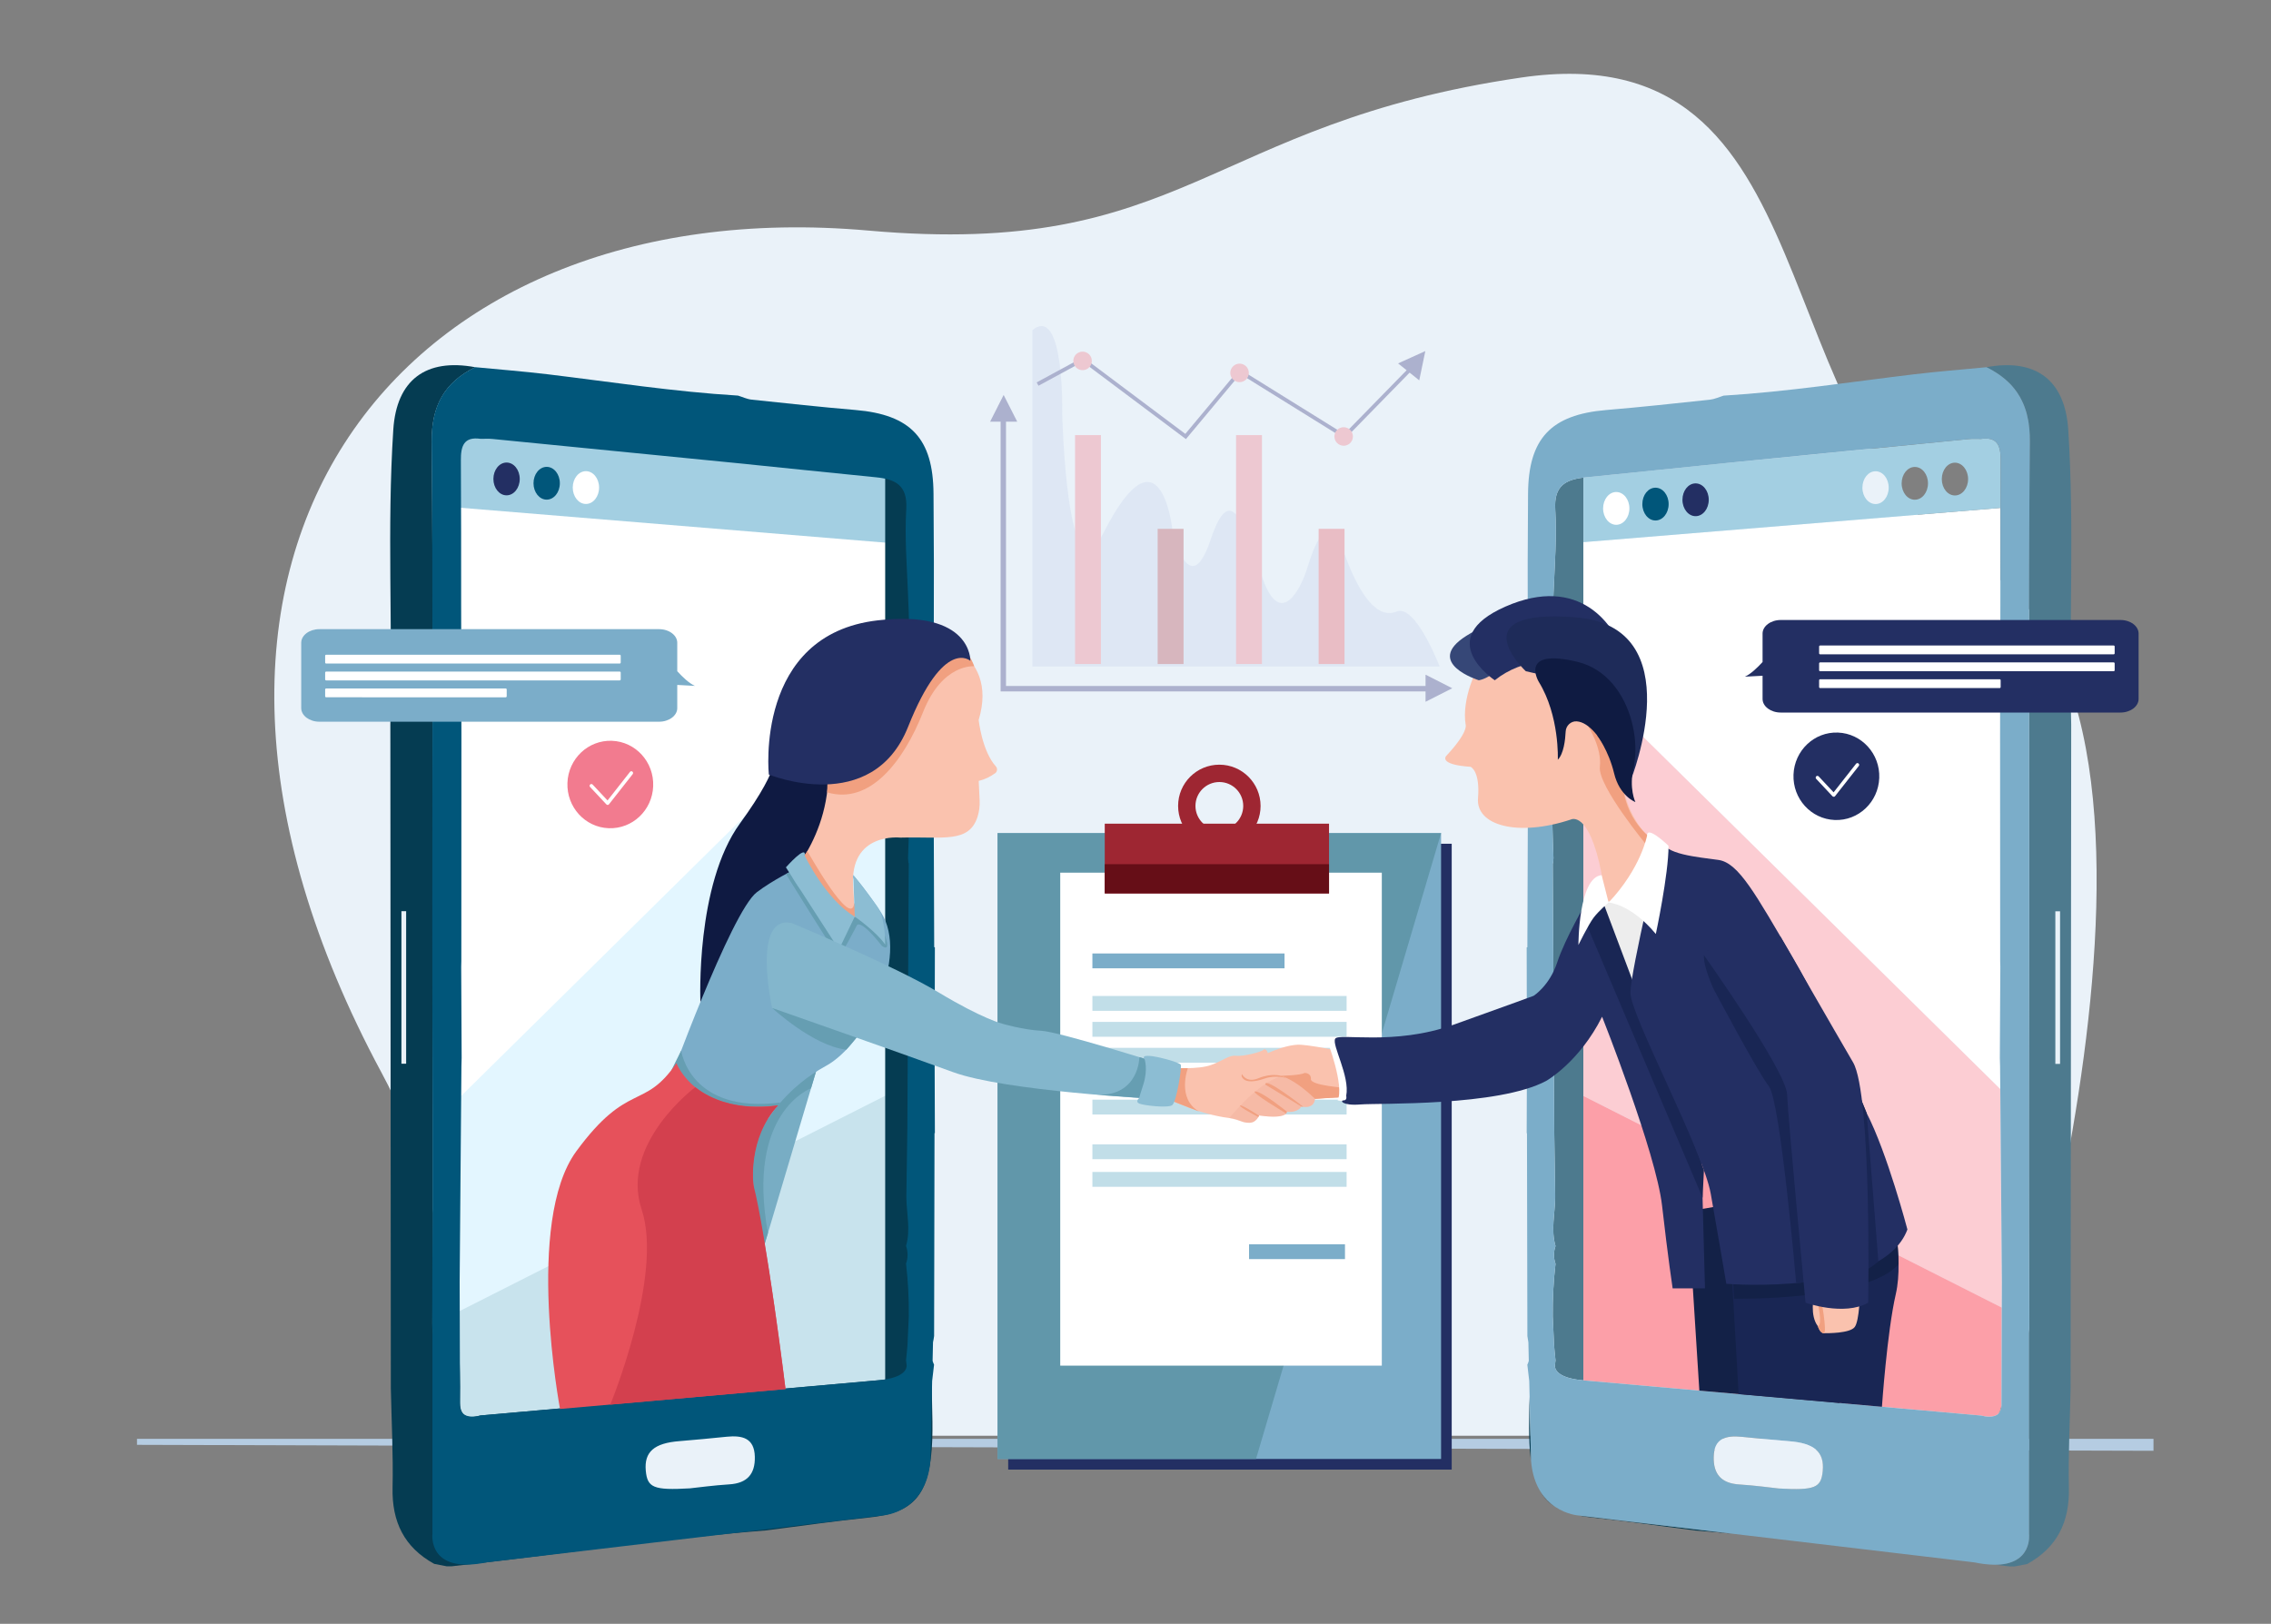 <?xml version="1.0" encoding="utf-8"?>
<!-- Generator: Adobe Illustrator 24.1.0, SVG Export Plug-In . SVG Version: 6.00 Build 0)  -->
<svg version="1.1" id="Capa_1" xmlns="http://www.w3.org/2000/svg" xmlns:xlink="http://www.w3.org/1999/xlink" x="0px" y="0px"
	 viewBox="0 0 5000 3575.6" style="enable-background:new 0 0 5000 3575.6;" xml:space="preserve">
<rect x="0" y="0" width="5000" height="3575.6" fill="#808080" stroke="none"/>
<style type="text/css">
	.st0{opacity:0.42;fill:#FE7101;enable-background:new    ;}
	.st1{opacity:0.8;fill:#F32735;enable-background:new    ;}
	.st2{fill:#514F4F;}
	.st3{fill:#3F3F3F;}
	.st4{fill:#353535;}
	.st5{fill:#C23825;}
	.st6{fill:#7C7C7C;}
	.st7{fill:#E01B07;}
	.st8{fill:#C12000;}
	.st9{fill:#771704;}
	.st10{fill:#EAF2F9;}
	.st11{fill:#B5CCE2;}
	.st12{fill:#232F63;}
	.st13{fill:#7BADC9;}
	.st14{fill:#6197AA;}
	.st15{fill:#FFFFFF;}
	.st16{fill:#9E2632;}
	.st17{fill:#C1DEE8;}
	.st18{fill:#660E17;}
	.st19{fill:#A3CFE2;}
	.st20{fill:#E3F6FF;}
	.st21{fill:#C8E3ED;}
	.st22{fill:#053C52;}
	.st23{fill:#0F1A42;}
	.st24{fill:#BAD4E8;}
	.st25{fill:#01567A;}
	.st26{fill:none;}
	.st27{fill:#FCCDD3;}
	.st28{fill:#FC9FA8;}
	.st29{fill:#4D7A8E;}
	.st30{fill:#FAC2AE;}
	.st31{fill:#F1A080;}
	.st32{fill:#EDEDED;}
	.st33{fill:#132147;}
	.st34{fill:#192654;}
	.st35{fill:#364777;}
	.st36{fill:#1E2B59;}
	.st37{fill:#0F1B42;}
	.st38{opacity:0.26;fill:#EAA48F;enable-background:new    ;}
	.st39{fill:#78ADC4;}
	.st40{fill:#669EB2;}
	.st41{fill:#E6515B;}
	.st42{fill:#8CBDD3;}
	.st43{fill:#83B6CC;}
	.st44{fill:#D3404E;}
	.st45{opacity:0.33;}
	.st46{fill:#C6D2EB;}
	.st47{fill:#F4737F;}
	.st48{fill:#B03E45;}
	.st49{fill:#2D2E75;}
	.st50{fill:#F27B8F;}
</style>
<path class="st0" d="M209.6-69.2H60.1c-3.7,0-6.6-3-6.6-6.6v-149.5c0-3.7,3-6.6,6.6-6.6h149.5c3.7,0,6.6,3,6.6,6.6v149.5
	C216.3-72.2,213.3-69.2,209.6-69.2z"/>
<path class="st1" d="M460.9-69.2H311.4c-3.7,0-6.6-3-6.6-6.6v-149.5c0-3.7,3-6.6,6.6-6.6h149.5c3.7,0,6.6,3,6.6,6.6v149.5
	C467.5-72.2,464.5-69.2,460.9-69.2z"/>
<path class="st2" d="M724-69.2H574.6c-3.7,0-6.6-3-6.6-6.6v-149.5c0-3.7,3-6.6,6.6-6.6H724c3.7,0,6.6,3,6.6,6.6v149.5
	C730.7-72.2,727.7-69.2,724-69.2z"/>
<path class="st3" d="M988.1-69.2H838.7c-3.7,0-6.6-3-6.6-6.6v-149.5c0-3.7,3-6.6,6.6-6.6h149.5c3.7,0,6.6,3,6.6,6.6v149.5
	C994.8-72.2,991.8-69.2,988.1-69.2z"/>
<path class="st4" d="M1231.7-69.2h-149.5c-3.7,0-6.6-3-6.6-6.6v-149.5c0-3.7,3-6.6,6.6-6.6h149.5c3.7,0,6.6,3,6.6,6.6v149.5
	C1238.3-72.2,1235.3-69.2,1231.7-69.2z"/>
<rect x="3754.5" y="-232" class="st5" width="162.8" height="162.8"/>
<rect x="4005.7" y="-232" class="st2" width="162.8" height="162.8"/>
<rect x="4268.9" y="-232" class="st3" width="162.8" height="162.8"/>
<rect x="2981.9" y="-232" class="st0" width="162.8" height="162.8"/>
<rect x="3233.2" y="-232" class="st6" width="162.8" height="162.8"/>
<rect x="3496.3" y="-232" class="st6" width="162.8" height="162.8"/>
<rect x="4533" y="-232" class="st4" width="162.8" height="162.8"/>
<rect x="4776.5" y="-232" class="st4" width="162.8" height="162.8"/>
<rect x="3747.2" y="-485.5" class="st5" width="162.8" height="162.8"/>
<rect x="3998.5" y="-485.5" class="st2" width="162.8" height="162.8"/>
<rect x="4261.7" y="-485.5" class="st3" width="162.8" height="162.8"/>
<rect x="2974.7" y="-485.5" class="st0" width="162.8" height="162.8"/>
<rect x="3225.9" y="-485.5" class="st6" width="162.8" height="162.8"/>
<rect x="3489.1" y="-485.5" class="st6" width="162.8" height="162.8"/>
<rect x="4525.8" y="-485.5" class="st4" width="162.8" height="162.8"/>
<rect x="4769.3" y="-485.5" class="st4" width="162.8" height="162.8"/>
<path class="st0" d="M209.6-322.7H60.1c-3.7,0-6.6-3-6.6-6.6v-149.5c0-3.7,3-6.6,6.6-6.6h149.5c3.7,0,6.6,3,6.6,6.6v149.5
	C216.3-325.7,213.3-322.7,209.6-322.7z"/>
<path class="st5" d="M460.9-322.7H311.4c-3.7,0-6.6-3-6.6-6.6v-149.5c0-3.7,3-6.6,6.6-6.6h149.5c3.7,0,6.6,3,6.6,6.6v149.5
	C467.5-325.7,464.5-322.7,460.9-322.7z"/>
<path class="st7" d="M724-322.7H574.6c-3.7,0-6.6-3-6.6-6.6v-149.5c0-3.7,3-6.6,6.6-6.6H724c3.7,0,6.6,3,6.6,6.6v149.5
	C730.7-325.7,727.7-322.7,724-322.7z"/>
<path class="st8" d="M988.1-322.7H838.7c-3.7,0-6.6-3-6.6-6.6v-149.5c0-3.7,3-6.6,6.6-6.6h149.5c3.7,0,6.6,3,6.6,6.6v149.5
	C994.8-325.7,991.8-322.7,988.1-322.7z"/>
<path class="st9" d="M1231.7-322.7h-149.5c-3.7,0-6.6-3-6.6-6.6v-149.5c0-3.7,3-6.6,6.6-6.6h149.5c3.7,0,6.6,3,6.6,6.6v149.5
	C1238.3-325.7,1235.3-322.7,1231.7-322.7z"/>
<g id="Layer_2">
	<g id="Layer_1-2">
		<path class="st10" d="M1194.1,2583.8"/>
		<path class="st10" d="M2646.2,2569.7"/>
		<path class="st10" d="M3195.7,78.2"/>
	</g>
</g>
<g id="Layer_2_1_">
	<g id="Layer_1-2_1_">
		<polygon class="st11" points="301.6,3181.5 4741.3,3194.6 4741.3,3168.3 301.6,3168.3 		"/>
		<path class="st10" d="M932.7,3161.5H4402c0,0,509.5-1584.4-43.5-1916.4C3864.1,948.4,4045.1,69,3349.6,170.7
			s-738.1,399-1437.7,337c-1040.1-92.2-1679.3,725-1072,1854.1C993.3,2646.9,1005.4,2936.1,932.7,3161.5z"/>
		<rect x="2219.7" y="1857.9" class="st12" width="976.5" height="1378.1"/>
		<rect x="2196.3" y="1834.5" class="st13" width="976.5" height="1378.1"/>
		<polygon class="st14" points="2196.3,1834.5 3172.8,1834.5 2765.3,3212.6 2196.3,3212.6 		"/>
		<rect x="2334.3" y="1921.6" class="st15" width="708" height="1085.5"/>
		<rect x="2432.3" y="1813.7" class="st16" width="493.8" height="153.5"/>
		<path class="st16" d="M2684.6,1683.8c-50.1,0-90.8,40.6-90.8,90.8s40.6,90.8,90.8,90.8s90.8-40.6,90.8-90.8
			C2775.3,1724.5,2734.7,1683.8,2684.6,1683.8L2684.6,1683.8z M2684.6,1827.2c-29.1,0-52.6-23.6-52.6-52.6
			c0-29.1,23.6-52.6,52.6-52.6c29.1,0,52.6,23.6,52.6,52.6l0,0C2737.2,1803.7,2713.6,1827.2,2684.6,1827.2z"/>
		<rect x="2405.1" y="2099.5" class="st13" width="423" height="32.7"/>
		<rect x="2405.1" y="2193.1" class="st17" width="559.7" height="32.7"/>
		<rect x="2405.1" y="2250.2" class="st17" width="559.7" height="32.7"/>
		<rect x="2405.1" y="2307.3" class="st17" width="559.7" height="32.7"/>
		<rect x="2405.1" y="2364.3" class="st17" width="559.7" height="32.7"/>
		<rect x="2405.1" y="2421.4" class="st17" width="559.7" height="32.7"/>
		<rect x="2405.1" y="2519.8" class="st17" width="559.7" height="32.7"/>
		<rect x="2405.1" y="2580.6" class="st17" width="559.7" height="32.7"/>
		<rect x="2750" y="2739.8" class="st13" width="211.2" height="32.7"/>
		<rect x="2432.3" y="1902.9" class="st18" width="493.8" height="64.4"/>
		<polygon class="st15" points="991.2,923.1 991.2,3186.5 2018.1,3093 2018.1,997.3 		"/>
		<path class="st19" d="M967.9,1114.3l1071.5,88v-170.2c0,0,46-71.6-176.5-96.2c-222.4-24.6-895.1-42.7-895.1-42.7L967.9,1114.3z"/>
		<polygon class="st20" points="1006.7,2421.7 2033.6,1408.7 2033.6,3032.5 1006.7,3186.5 		"/>
		<polygon class="st21" points="1006.7,2889.6 2033.6,2370 2033.6,3032.5 1006.7,3186.5 		"/>
		<rect x="1948.9" y="997.3" class="st22" width="69.8" height="2121.9"/>
		<ellipse class="st23" cx="896" cy="1427.2" rx="23.3" ry="39.9"/>
		<ellipse class="st24" cx="967.9" cy="1393.8" rx="23.3" ry="39.9"/>
		<ellipse class="st15" cx="1041.3" cy="1363.1" rx="23.3" ry="39.9"/>
		<path class="st22" d="M860.5,3057.3c1.5,72.8,5.4,145.7,3.8,218.5c-1.7,75,25.5,131.3,91.7,167.8l27.7,5.4l11.1-0.1
			c231-25.1,460.7-61,692.5-79c74.6-9.5,149-20.5,223.8-28.1c89.5-9.1,126.9-39.5,138.3-130.7c6.7-53.4,1.9-108.3,2.3-162.5
			l-52.3-15.5c-9,2-911.2,81.1-941.8,83.8c-30,8.7-46.1,1.2-45-33.8c1.2-39.8-0.9-79.7-1.5-119.5c-47.1,15.2-59.4-3.4-59.2-50.4
			c1.5-293.5,0.3-587,0.2-880.5c-0.1-353.4,1.7-706.7-1.5-1060.1c-0.7-78.7,27.6-130.4,95.7-164c-108.8-20.2-173.3,28.1-180.4,137.5
			c-14,216.4-1.2,433.1-6.5,649.7 M1503.4,3277.3c-80.6,4.7-93.6-1.8-97.1-38.8c-3.8-41.6,18.5-60.9,74.4-65.2
			c34.8-2.7,69.6-6.3,104.3-9.7c33.4-3.2,60.4,2.5,61.4,44.1c0.9,38-16.8,58.3-55.9,60.8C1555.8,3270.7,1521.1,3275.4,1503.4,3277.3
			z M894.2,2342.3h-10.4v-335.9h10.4V2342.3z"/>
		<path class="st10" d="M1533.1,3297.2c-80.6,4.7-93.6-1.8-97.1-38.8c-3.8-41.6,18.5-60.9,74.4-65.2c34.8-2.7,69.6-6.3,104.3-9.7
			c33.4-3.2,60.4,2.5,61.4,44.1c0.9,38-16.8,58.3-55.9,60.8C1585.6,3290.6,1550.9,3295.3,1533.1,3297.2z"/>
		<path class="st25" d="M2056.6,2941.8l0.9-446.7l0.8,0.1l-0.5-147.6c0.2-87.2,0.3-174.4,0.5-261.6l-1.5-0.4l-1.2-335.8l0,0
			c0.2-170.4,0.4-340.7,0.5-511.1c-0.3-50.6-0.4-101.1-0.8-151.7c-0.8-121.6-50.3-174-172-184.2c-76.3-6.5-152.4-14.8-228.5-22.8
			c-10.2-1.1-20-5.9-29.9-8.9c-140.4-8.4-279.3-30.1-418.7-46.9c-53.3-6.4-106.8-10.5-160.2-15.7c-68.1,33.6-96.4,85.4-95.7,164
			c3.2,353.3,1.4,706.7,1.5,1060.1c0.1,293.5,1.3,587-0.2,880.5c0,5.4,0.1,10.3,0.5,15v449.4c0,0-11.4,89.4,119.3,62.8l872.9-103.4
			c0,0,95.5-6.2,104.2-121.3l3.8-174.7c1.4-12,2.8-23.9,4.2-35.9c-1.3-2.7-2.4-5.6-3.2-8.5l0.9-40.8
			C2055.2,2951,2056,2946.4,2056.6,2941.8z M1934.7,3039.2l-877.2,77.6c0,0-44.6,13.5-44.7-22.3l-0.8-272.1
			c1.3-158.2,2.6-316.4,3.9-474.5c0.2-6.1,0.3-12.3,0.5-18.5l-1-200.3l0.3-12.8l0.2-499c-0.2-94.7-0.4-189.4-0.6-284.1
			c-0.1-106.6,0.1-213.1-0.6-319.7c-0.2-30.6,6-52.7,43.6-47.2c8.7,0.1,17.5-0.6,26.2,0.3c178.8,17.6,357.5,35.2,536.3,53
			c102.4,10.2,204.7,21.3,307.1,31.3c43.4,4.2,70.6,17.3,67.4,70.4c-3.6,60.8,1.2,122.1,3.7,183.1c4.4,104.7,7.1,209.4-0.8,314
			c5.3,90.3,4.7,180.6,1,270.8c0.3,3.6,0.6,7.2,0.8,10.8c0.2,0.3,0.5,0.6,0.8,1l-3.1,583.5l0,0c-0.7,50.3-1.5,100.6-2.2,150.8
			c0.2,36.1,9.9,72.2-0.7,108.2c4.5,12.6,4.5,26.4,0,39c4.5,38.5,6.5,77.2,6.1,115.9l-2.9,63.2c-0.9,11.2-1.9,22.4-3.2,33.5
			c0.4,3.3,0.8,6.7,1.2,10l0,0c0,0.5,0.1,1,0.2,1.5C1996.4,3012.5,1993.4,3033.8,1934.7,3039.2z"/>
		<path class="st10" d="M1518.9,3277.3c-80.6,4.7-93.6-1.8-97.1-38.8c-3.8-41.6,18.5-60.9,74.4-65.2c34.8-2.7,69.6-6.3,104.3-9.7
			c33.4-3.2,60.4,2.5,61.4,44.1c0.9,38-16.8,58.3-55.9,60.8C1571.3,3270.7,1536.6,3275.4,1518.9,3277.3z"/>
		<ellipse class="st12" cx="1115.3" cy="1054.6" rx="29" ry="36.1"/>
		<ellipse class="st25" cx="1203.6" cy="1064.1" rx="29" ry="36.1"/>
		<ellipse class="st15" cx="1290" cy="1073.6" rx="29" ry="36.1"/>
		<path class="st26" d="M4468.7,958.2c0.2,4.7,0.3,9.5,0.2,14.4c-0.8,88.3-1.3,176.7-1.6,265c0.3-88.3,0.8-176.7,1.6-265
			C4469,967.7,4468.9,962.9,4468.7,958.2z"/>
		<path class="st26" d="M4440.7,863.9c-1.7-2.5-3.6-4.9-5.4-7.3C4437.1,858.9,4439,861.4,4440.7,863.9z"/>
		<path class="st26" d="M4467.1,1423.6L4467.1,1423.6c-0.1,114.6,0,229.3,0.2,344C4467.1,1652.9,4467.1,1538.2,4467.1,1423.6z"/>
		<path class="st26" d="M4467.6,2913.3c0,2.7,0,5.2-0.1,7.7C4467.6,2918.5,4467.6,2915.9,4467.6,2913.3z"/>
		<path class="st26" d="M4454.7,889.5c-1.2-2.7-2.4-5.4-3.7-8C4452.3,884.1,4453.5,886.8,4454.7,889.5z"/>
		<path class="st26" d="M4467.4,2032.7c0,110.1-0.1,220.1-0.4,330.2C4467.2,2252.9,4467.3,2142.8,4467.4,2032.7z"/>
		<path class="st26" d="M4460.8,906.5c-1.2-3.9-2.4-7.7-3.9-11.5C4458.3,898.8,4459.6,902.6,4460.8,906.5z"/>
		<path class="st26" d="M4468.7,958.2c-0.2-4.7-0.5-9.3-0.9-13.8C4468.2,948.9,4468.5,953.5,4468.7,958.2z"/>
		<path class="st26" d="M4466.8,2583.1c0-36.7,0-73.4,0-110.1C4466.9,2509.7,4466.9,2546.4,4466.8,2583.1z"/>
		<path class="st26" d="M4525.2,2342.6h10.4v-335.9h-10.4V2342.6z"/>
		<path class="st26" d="M4467.2,2928.2c0.2-2.3,0.3-4.7,0.4-7.2C4467.5,2923.5,4467.3,2925.9,4467.2,2928.2z"/>
		<path class="st26" d="M4465.1,924.8c-0.8-4.2-1.7-8.3-2.7-12.3C4463.4,916.4,4464.3,920.6,4465.1,924.8z"/>
		<path class="st26" d="M4467.8,944.4c-0.4-4.5-1-8.9-1.6-13.2C4466.9,935.5,4467.4,939.9,4467.8,944.4z"/>
		<path class="st15" d="M3486,1492.6l917.8,905.4c-0.1-16.6-0.3-33.3-0.4-49.9c-0.2-6.1-0.3-12.3-0.5-18.5l1-200.3l-0.3-12.8
			l-0.2-499c0.2-94.7,0.4-189.4,0.6-284.1c0.1-71.7,0-143.3,0.2-215l-918.3,75.4V1492.6z"/>
		<path class="st19" d="M4361.2,966.5c-8.7,0.1-17.5-0.6-26.2,0.3c-178.8,17.6-357.5,35.2-536.3,53
			c-102.4,10.2-204.7,21.3-307.1,31.3c-1.9,0.2-3.7,0.4-5.5,0.6v142.1l918.3-75.3c0.1-34.9,0.2-69.8,0.4-104.7
			C4405,983.1,4398.7,961,4361.2,966.5z M4129.4,1109.9c-16,0-29-16.1-29-36.1s13-36.1,29-36.1s28.9,16.1,28.9,36.1
			S4145.4,1109.9,4129.4,1109.9L4129.4,1109.9z M4215.8,1100.4c-16,0-29-16.1-29-36.1s13-36.1,29-36.1s29,16.1,29,36.1
			S4231.8,1100.4,4215.8,1100.4L4215.8,1100.4z M4304.1,1091c-16,0-28.9-16.1-28.9-36.1s13-36.1,28.9-36.1s29,16.2,29,36.1
			S4320.1,1091,4304.1,1091L4304.1,1091z"/>
		<path class="st27" d="M3486,2413.2l921.1,466.1l0.2-56.6c-1.1-141.6-2.3-283.1-3.5-424.6L3486,1492.6V2413.2z"/>
		<path class="st28" d="M3486,3039.5l875.8,77.5c0.7,0.2,1.4,0.4,2.1,0.5c6.3,1.5,25.5,5.2,35.8-4.4c3.6-4.2,5.9-10.2,6.8-18.5
			l0.1-26.2c-0.1-9.4-0.1-18.9,0.1-28.3l0.5-160.9L3486,2413.2V3039.5z"/>
		<path class="st29" d="M3486,1492.6v-440.9c-40.1,4.8-64.9,19-61.9,69.8c3.6,60.8-1.2,122.1-3.7,183.1
			c-4.4,104.7-7.1,209.4,0.8,314c-5.3,90.3-4.7,180.6-1,270.8c-0.3,3.6-0.6,7.2-0.8,10.8c-0.2,0.3-0.5,0.6-0.8,1l3.2,583.6
			c0.7,50.3,1.5,100.6,2.2,150.8c-0.2,36.1-9.9,72.1,0.7,108.2c-4.5,12.6-4.5,26.4,0,39c-4.5,38.5-6.5,77.2-6.1,115.9l2.9,63.2
			c0.9,11.2,1.9,22.4,3.2,33.5l-1.2,10l-0.2,1.5c-0.3,5.8,2.6,27.2,61.4,32.5l1.3,0.1L3486,1492.6L3486,1492.6z"/>
		<path class="st24" d="M4467.1,1370.2c0,17.8,0,35.6,0,53.4l0,0C4467.1,1405.8,4467.1,1388,4467.1,1370.2z"/>
		<path class="st29" d="M4407.4,829.5c4.9,3.7,9.6,7.7,14.1,12c2.9,2.8,5.7,5.6,8.3,8.6c1.9,2.1,3.7,4.3,5.4,6.5
			c1.9,2.4,3.7,4.8,5.4,7.3c2.2,3.2,4.3,6.5,6.2,9.9c1.5,2.5,2.8,5.1,4.1,7.8c1.3,2.7,2.6,5.3,3.7,8c0.8,1.8,1.5,3.7,2.2,5.5
			c1.4,3.7,2.7,7.5,3.9,11.5c0.6,2,1.1,3.9,1.6,5.9c1,4,1.9,8.1,2.7,12.3c0.4,2.1,0.8,4.2,1.1,6.4c0.7,4.3,1.2,8.7,1.6,13.2
			c0.4,4.5,0.7,9.1,0.9,13.8c0.2,4.7,0.3,9.5,0.2,14.4c-0.8,88.3-1.3,176.7-1.6,265c-0.1,44.2-0.2,88.3-0.3,132.5
			c0,17.8,0,35.6,0,53.4c-0.1,114.6,0,229.3,0.2,344c0.1,88.4,0.2,176.8,0.1,265.2l0,0c0,110.1-0.1,220.1-0.4,330.2
			c-0.1,36.7-0.1,73.4-0.1,110.1c0,36.7,0,73.4,0,110.1c0,110.1,0.3,220.1,0.8,330.2l0,0c0,2.7,0,5.2-0.1,7.7c0,0,0,0.1,0,0.1
			c-0.1,2.5-0.2,4.9-0.4,7.2l0,0v449.4c0,0,8.8,68.4-76.6,67.7c11.4,1.3,22.7,2.6,34.1,3.8l11.1,0.1l27.7-5.4
			c66.1-36.5,93.4-92.8,91.7-167.8c-1.6-72.8,2.3-145.6,3.8-218.5l1.3-1461.8c-5.3-216.5,7.4-433.3-6.5-649.7
			c-7.1-109.4-71.6-157.7-180.4-137.5c10.1,4.9,19.8,10.7,29,17.1C4404.1,826.9,4405.7,828.2,4407.4,829.5z M4535.6,2342.6h-10.4
			v-335.9h10.4V2342.6z"/>
		<path class="st22" d="M3475,3337c10.3,2.1,21.4,3.7,33.5,5c74.8,7.6,149.2,18.6,223.8,28.1c27.4,2.1,54.7,4.5,82,7.1L3475,3337z"
			/>
		<path class="st22" d="M3392.1,3285.4c7.9,13.4,18.9,24.6,32,32.8C3411.3,3309.6,3400.4,3298.4,3392.1,3285.4z"/>
		<path class="st22" d="M3370.1,3211.3c0.2,1.5,0.4,2.9,0.6,4.4l-3.1-140.1C3367,3121.1,3364.6,3166.7,3370.1,3211.3z"/>
		<path class="st22" d="M4341.4,3439.7l-6.3-0.8L4341.4,3439.7z"/>
		<path class="st22" d="M4406.6,3068.4l0.1-28.3C4406.5,3049.5,4406.5,3058.9,4406.6,3068.4z"/>
		<path class="st22" d="M4364,3117.6c-0.7-0.2-1.4-0.3-2.1-0.5C4361.9,3117,4362.6,3117.3,4364,3117.6z"/>
		<path class="st22" d="M4406.5,3094.7v-0.1c-0.9,8.3-3.2,14.3-6.8,18.5C4403.8,3109.3,4406.5,3103.5,4406.5,3094.7z"/>
		<path class="st13" d="M3361.9,2495.3l0.9,446.7c0.6,4.6,1.4,9.2,2.2,13.8l0.9,40.8c-0.8,2.9-1.9,5.8-3.2,8.5
			c1.4,12,2.8,23.9,4.2,35.9l0.8,34.6l3.1,140.1l0,0c2.3,30,10.5,52.6,21.4,69.6c8.3,13.1,19.2,24.2,32,32.8
			c25.7,17.2,50.8,18.9,50.8,18.9l0,0l339.3,40.2l520.8,61.7l6.3,0.8l6.6,0.8c14,3,28.3,4.7,42.7,5c85.3,0.6,76.6-67.7,76.6-67.7
			v-449.5l0,0c0.2-2.3,0.3-4.7,0.4-7.2c0,0,0-0.1,0-0.1c0.1-2.5,0.1-5,0.1-7.7l0,0c-0.6-110.1-0.8-220.1-0.8-330.2
			c0-36.7,0-73.4,0-110.1c0-36.7,0-73.4,0.1-110.1c0.2-110.1,0.3-220.1,0.4-330.2l0,0c0-88.4,0-176.8-0.1-265.2
			c-0.1-114.7-0.2-229.3-0.2-344c0-17.8,0-35.6,0-53.4c0.1-44.2,0.2-88.3,0.3-132.5c0.3-88.3,0.8-176.7,1.6-265
			c0-4.9,0-9.7-0.2-14.4c-0.2-4.7-0.5-9.3-0.9-13.8c-0.4-4.5-1-8.9-1.6-13.2c-0.3-2.2-0.7-4.3-1.1-6.4c-0.8-4.2-1.7-8.3-2.7-12.3
			c-0.5-2-1.1-4-1.6-5.9c-1.2-3.9-2.4-7.7-3.9-11.5c-0.7-1.9-1.4-3.7-2.2-5.5c-1.2-2.7-2.4-5.4-3.7-8c-1.3-2.6-2.6-5.2-4.1-7.8
			c-1.9-3.4-4-6.7-6.2-9.9c-1.7-2.5-3.6-4.9-5.4-7.3c-1.7-2.2-3.5-4.4-5.4-6.5c-2.6-3-5.4-5.8-8.3-8.6c-4.5-4.3-9.2-8.3-14.1-12
			c-1.7-1.3-3.4-2.5-5.1-3.8c-9.2-6.5-18.9-12.2-29-17.1l0,0c-53.4,5.2-106.9,9.3-160.2,15.7c-139.4,16.7-278.3,38.4-418.7,46.9
			c-10,3.1-19.7,7.8-29.9,8.9c-76.1,8.1-152.2,16.4-228.5,22.8c-121.7,10.3-171.2,62.7-172,184.3c-0.3,50.6-0.5,101.1-0.8,151.7
			c0.2,170.4,0.3,340.7,0.5,511.1l0,0l-1.2,335.8l-1.5,0.4c0.2,87.2,0.4,174.4,0.5,261.6l-0.5,147.6L3361.9,2495.3z M3916,3277.5
			c-17.8-1.9-52.4-6.6-87.3-8.9c-39-2.5-56.8-22.8-55.9-60.8c1-41.6,28.1-47.3,61.4-44.1c34.8,3.3,69.5,7,104.3,9.7
			c55.9,4.3,78.2,23.6,74.4,65.2C4009.7,3275.8,3996.7,3282.2,3916,3277.5L3916,3277.5z M4404.8,1013.7
			c-0.2,34.9-0.4,69.8-0.4,104.7c-0.2,71.7-0.1,143.3-0.2,215c-0.2,94.7-0.4,189.4-0.6,284.1l0.2,499l0.3,12.8l-1,200.3
			c0.2,6.2,0.3,12.3,0.5,18.5c0.1,16.6,0.3,33.3,0.4,49.9c1.2,141.5,2.3,283.1,3.5,424.6l-0.2,56.6l-0.5,160.9l-0.1,28.3l-0.1,26.2
			v0.1c0,8.8-2.7,14.6-6.8,18.4c-10.4,9.6-29.6,6-35.8,4.4c-1.3-0.3-2.1-0.5-2.1-0.5l-875.8-77.5l-1.3-0.1
			c-58.8-5.3-61.7-26.6-61.4-32.5l0.2-1.5l1.2-10c-1.3-11.2-2.3-22.4-3.2-33.5l-2.9-63.2c-0.5-38.7,1.6-77.4,6.1-115.9
			c-4.5-12.6-4.5-26.4,0-39c-10.6-36-1-72.1-0.7-108.2c-0.7-50.3-1.5-100.6-2.2-150.8l-3.2-583.6c0.3-0.3,0.5-0.6,0.8-1
			c0.3-3.6,0.6-7.2,0.8-10.8c-3.7-90.3-4.3-180.6,1-270.8c-7.9-104.7-5.2-209.3-0.8-314c2.5-61,7.4-122.4,3.7-183.1
			c-3-50.8,21.7-64.9,61.9-69.8c1.8-0.2,3.7-0.4,5.5-0.6c102.4-10,204.7-21.1,307.1-31.3c178.7-17.9,357.5-35.5,536.3-53
			c8.7-0.9,17.5-0.2,26.2-0.3C4398.7,961,4405,983.1,4404.8,1013.7L4404.8,1013.7z"/>
		<path class="st10" d="M4013.1,3238.7c3.8-41.6-18.5-60.9-74.4-65.2c-34.8-2.7-69.6-6.3-104.3-9.7c-33.4-3.2-60.4,2.5-61.4,44.1
			c-0.9,38,16.8,58.3,55.9,60.8c34.8,2.2,69.5,7,87.3,8.9C3996.7,3282.2,4009.7,3275.8,4013.1,3238.7z"/>
		<path class="st12" d="M3733.1,1064.4c-16,0-28.9,16.1-28.9,36.1s13,36.1,28.9,36.1c16,0,29-16.1,29-36.1
			S3749.1,1064.4,3733.1,1064.4z"/>
		<path class="st25" d="M3644.8,1073.9c-16,0-28.9,16.1-28.9,36.1s13,36.1,28.9,36.1c16,0,29-16.1,29-36.1
			S3660.8,1073.9,3644.8,1073.9z"/>
		<path class="st15" d="M3558.4,1083.4c-16,0-28.9,16.2-28.9,36.1c0,19.9,13,36.1,28.9,36.1s29-16.1,29-36.1
			C3587.4,1099.5,3574.4,1083.4,3558.4,1083.4z"/>
		<path class="st30" d="M2773.6,2327.1c0,0,55.1-28.9,90.7-26.6c35.6,2.4,124.4,21.8,124.4,21.8l-8.5,93.5c0,0-55.1-1.4-104.9,7.6
			c-49.8,9-168-30.4-160.9-51.7C2721.3,2350.4,2773.6,2327.1,2773.6,2327.1z"/>
		<path class="st31" d="M2819.5,2368.8c0,0,43.2-0.6,52.5-6.2c0,0,15-0.6,14.2,13.7s78.8,19.3,78.8,19.3l-2.6,20.3
			c0,0-91.5,4.2-98.6,7S2819.5,2368.8,2819.5,2368.8z"/>
		<path class="st15" d="M2938.7,2292.6h-16.1c0,0,37.7,98.4,22.4,130.4l26.3,4.6l-6.3-110.2L2938.7,2292.6z"/>
		<path class="st32" d="M3529.3,1976.4l-38,44.6l98.4,203.6l76.3-209.8l-91.2-31.8C3574.8,1983,3532.9,1991,3529.3,1976.4z"/>
		<path class="st33" d="M3716.4,2667.4l25,394.7l308.6,27.3c0,0,13.9-196.3,33.1-279.6c19.2-83.3-12.8-202.9-12.8-202.9
			L3716.4,2667.4z"/>
		<path class="st34" d="M3807.2,2707.3l20.7,362.5l315.5,27.9c0,0,11.3-164.7,30.5-248c19.2-83.3-12.8-202.9-12.8-202.9
			L3807.2,2707.3z"/>
		<path class="st33" d="M3815.5,2812.7l2.2,47c0,0,290.5,5.6,362.3-76c0,0-1.4-70.7-8-82.6S3815.5,2812.7,3815.5,2812.7z"/>
		<path class="st30" d="M3993.6,2854c0,0-9.6,42.7,8.9,66.5c0,0,4.7,15.2,12.8,15.2c8.1,0,57.9,0.5,68.3-13.8
			c10.4-14.2,11.4-75,11.4-75L3993.6,2854z"/>
		<path class="st31" d="M4001.9,2868.6c0,0,11.5,48.6,0.6,51.9c0,0,4.2,15.2,12.8,15.2s-6.7-81.3-6.7-81.3L4001.9,2868.6z"/>
		<path class="st30" d="M3254,1468.5c0,0-37,68.3-27,128.2c0,0,5.7,15.7-42.7,67.6c0,0-19.2,19.2,53.4,24.2c0,0,21.4,8.5,16.4,69.1
			c-5,60.5,88.3,85.5,204.3,47c0,0,39.9-22.1,67.6,118.2c0,0,5.2,44.1-8.1,59.3s105.4,2.8,141.4-111.1c0,0-110.1-76.9-82.6-207.9
			c27.5-131-167.1-254.4-167.1-254.4L3254,1468.5z"/>
		<path class="st31" d="M3496.3,1598.9c0,0,31.1,47.6,26.1,89.6c-5,42,103.9,173.7,103.9,173.7l5.8-19.2c0,0-65.8-46.5-59.6-145
			C3578.6,1599.5,3496.3,1598.9,3496.3,1598.9z"/>
		<path class="st35" d="M3255.9,1497.9c0,0-122.5-38-27.5-97.8c94.9-59.8,143.4-17.1,143.4-17.1S3307.1,1489.4,3255.9,1497.9z"/>
		<path class="st12" d="M3291,1497.9c0,0-138.6-91.1,23.7-162.3c162.3-71.2,242.1,39.9,260.1,109.2
			C3592.9,1514,3419.1,1396.3,3291,1497.9z"/>
		<path class="st36" d="M3359.3,1478c0,0-148.1-138.6,109.2-118.7c257.3,19.9,122.5,356.9,122.5,356.9l-61.4-199.6L3359.3,1478z"/>
		<path class="st37" d="M3387.8,1501.2c0,0-45.1-75.1,85-43.9c130,31.1,154.7,225.2,101.8,276.6c0,0-47.6-141.6-103.1-145.5
			c-12.9-0.9-23.8,9.5-24.4,22.4c-0.9,18.4-4.3,49-17.3,62C3429.8,1672.8,3434,1576.1,3387.8,1501.2z"/>
		<path class="st12" d="M3494.6,1983c0,0-48.9,83.5-66,135.8c-17.1,52.2-52.2,74-52.2,74s-44.6,16.6-176.1,63.6
			c-131.5,47-252.5,17.6-260.6,30.8c-8.1,13.3,32.8,82.6,24.2,125.8c0,0,2.9,10-5.7,10s-2.9,12.3,37,9s304.3,4.8,409.6-52.2
			c0,0,72.6-41.3,122.5-141c0,0,118.7,299,132,415.8c13.3,116.8,23.3,182.3,23.3,182.3h71.2l-8.5-319L3494.6,1983z"/>
		<path class="st34" d="M3532.7,1995.2l218.8,581.6l-3,60.7l-258-608C3490.5,2029.5,3509.6,1982.3,3532.7,1995.2z"/>
		<path class="st12" d="M3659.3,1849.8c0,0-69.2,287-69.6,336.2s159.8,346.2,176.9,443s34.2,197.9,34.2,197.9
			s343.2,28.5,398.7-119.6c0,0-44.1-168-89.7-256.3c0,0-79.7-200.8-162.3-341.7c-82.6-141-119.6-209.3-163.8-215.7
			S3661.7,1881.5,3659.3,1849.8z"/>
		<path class="st34" d="M4072.3,2399.8l22.8,15.4l14.7,35.9l25.8,326.3c0,0-31,30.7-71.8,30.7S4072.3,2399.8,4072.3,2399.8z"/>
		<path class="st34" d="M3772.3,2176.9c0,0-51.3-112,7.1-76.8c58.4,35.2,229,328.1,214.2,404.6c-14.8,76.6,17.9,309,17.9,309
			s-27,11.4-57,11.1c0,0-34.5-400.2-59.9-432.7S3772.3,2176.9,3772.3,2176.9z"/>
		<path class="st30" d="M2581.1,2351.3c0,0,57.3,4.3,85.8-6.4c28.5-10.7,39.2-22,54.5-20.1c15.3,1.9,56.6-8.4,60.5-13.4
			c3.9-5,17.4,9.5,2.8,20.4c-14.6,10.9-60.5,28.7-48.4,37.6c12.1,8.9,14.9,11.8,55-1.5s103.7,51.7,103.7,51.7s1,22.9-29.9,16.9
			c0,0-7.1,13.9-31.8,11.6c0,0,0.9,17.1-61.2,8.1c0,0-5.7,16.1-20.9,16.1c-19.6,0-19.8-7.3-46.6-10.7c-57.3-7.1-134-38.1-138.5-49.5
			C2559.4,2395.1,2581.1,2351.3,2581.1,2351.3z"/>
		<path class="st38" d="M2706.7,2462c0,0,64.5-81.6,115.9-92c0,0,35.5,11,72.5,49.7c0,0-1.4,23.4-29.9,16.9c0,0-6.2,13.7-31.8,11.6
			c0,0,3.6,17.1-61.2,8.1c0,0-9.6,24.8-38.6,13.1C2733.6,2469.4,2710.9,2462.5,2706.7,2462z"/>
		<path class="st31" d="M2615.3,2352.1c0,0-25.2,67.1,24.8,95.5l-79.6-31.1l39-64.4H2615.3z"/>
		<path class="st31" d="M2819.5,2368.8c0,0-20.5-6.3-48.3,5.3c-27.7,11.6-36.7-8.9-36.7-8.9s-3.6,4.4,3.5,11s23,6.9,46.8-1.4
			c23.7-8.4,48.7-0.6,48.7-0.6L2819.5,2368.8z"/>
		<path class="st31" d="M2785.9,2388.3l79.4,48.3l4.2,0.6C2869.6,2437.3,2782.6,2368.7,2785.9,2388.3z"/>
		<path class="st31" d="M2833.4,2447.9c0,0-53.2-43.4-69.2-44.6c-16-1.1,67.4,48.5,67.4,48.5L2833.4,2447.9z"/>
		<path class="st31" d="M2772.2,2456.8c0,0-37.6-24.7-41.9-22.5c-4.3,2.2,39.9,25.2,39.9,25.2L2772.2,2456.8z"/>
		<path class="st12" d="M3745.7,2095.1c0,0,186.8,261.7,188.9,314.8c2.1,53.2,40.6,458.6,40.6,458.6s84.7,30.2,137.9,0
			c0,0,8.1-458.5-33.2-529.1S3920,2062.3,3920,2062.3"/>
		<path class="st15" d="M3526.3,1927l15.3,60.3c0,0-21.8,18.5-33.2,33.7c-11.4,15.2-33.2,59.8-33.2,59.8S3475,1931.8,3526.3,1927z"
			/>
		<path class="st15" d="M3626.3,1840.1c0,0-13.5,72.1-84.7,147.2c0,0,48.4,2.4,104,69.3c0,0,28-131.5,28-194.1
			C3673.6,1862.4,3625.5,1815.9,3626.3,1840.1z"/>
		<polygon class="st39" points="1806.1,2327.6 1675.3,2767.1 1620.2,2586.8 1713.1,2376 		"/>
		<path class="st40" d="M1785.6,2396.4c0,0-143.6,52.3-94.8,318.7l-18.1,58.5c0,0-88.3-297.6,52.7-412.9l71.8-3.1L1785.6,2396.4z"/>
		<path class="st23" d="M1704.7,1655c0,0,22.8,22.8-75.5,158.1s-87.1,393.3-87.1,393.3l233.8-279.4l104-264.9L1704.7,1655z"/>
		<path class="st30" d="M2037.9,1397.3c0,0,163.8,32.8,116.8,188c0,0,7.3,68.2,37.7,102.1c3.9,4.1,3.6,10.6-0.5,14.5
			c-0.3,0.3-0.6,0.5-0.9,0.7c-10.9,7.9-23.1,13.7-36.2,17l2,42.3c0.7,12.6-0.9,25.2-4.7,37.1c-19.2,58.4-75.8,42.8-169.8,45.4
			c0,0-112.5-12.8-103.9,108.2c8.5,121-0.5,119.6-0.5,119.6l-147.6-133.9c0,0,119.6-115.3,88.3-297.6S2037.9,1397.3,2037.9,1397.3z"
			/>
		<path class="st31" d="M1777.6,1874.1c0,0,98,175.4,103.2,113.5l19.4,60.5l-76.6-57.7l-57-100.7L1777.6,1874.1z"/>
		<path class="st31" d="M2145,1467.1c0,0-70-7.1-112.8,101.1c-42.7,108.2-117,204.8-211.1,176.5l4.6-153.8
			C1825.7,1590.9,2081.1,1294.8,2145,1467.1z"/>
		<path class="st13" d="M1751.7,1913.4c0,0-49.9,24.2-85.5,51.3c-57,43.4-197.9,432.2-197.9,432.2s114.7,95.5,223.2,66.9
			c0,0,40.2-69.8,127.1-116.8c86.9-47,184.4-239.2,121-338.2c-17.6-27.5-66.2-92.7-61.4-78.2c47.7,144.5-54.6,84.6-54.6,84.6
			L1751.7,1913.4z"/>
		<path class="st40" d="M1499.7,2313.3c0,0,18.9,140,218.7,114.4l-14.6,16.5c0,0-145.9,29.4-224.9-88.9L1499.7,2313.3z"/>
		<path class="st40" d="M1730.3,1924.5c0,0,110.1,177.6,114.9,181.4s41.3-68.3,41.3-68.3s6.5-16.4,55.1,45.1c0,0,26.6,21.8,0-39.4
			l-55.1-40.1c0,0,19.7,32.6-47.9,6c-88.4-34.8-97.8-89.7-97.8-89.7L1730.3,1924.5z"/>
		<path class="st40" d="M1699.9,2219.4c0,0,90.6,84,163.4,91.9c0,0,40.7-46.1,42.8-55.4S1699.9,2219.4,1699.9,2219.4z"/>
		<path class="st41" d="M1489.3,2340.9c0,0,42.4,115.8,223.8,93c0,0-79.6,74-48.3,210.7c31.3,136.7,64.7,414,64.7,414l-496.5,43.9
			c0,0-78-412.3,35.9-567.5C1382.9,2379.9,1417.8,2445.9,1489.3,2340.9z"/>
		<path class="st42" d="M1771.7,1884.1c0,0,46.6,97.3,110.2,134.2l-34.8,72.5l-116.8-180.9C1730.3,1909.9,1776,1858.2,1771.7,1884.1
			z"/>
		<path class="st42" d="M1881.9,2018.3c0,0,47.8,33.3,67.1,61.8c0,0,0.8-58.2-17.4-83.6c-18.2-25.4-53-70.3-53-70.3L1881.9,2018.3z"
			/>
		<path class="st43" d="M1742.7,2032.4c0,0,225.9,94,323.7,152.8c97.8,58.9,141.4,69.3,141.4,69.3s45.6,13.3,84.5,15.2
			s258.2,71.2,258.2,71.2l-7.6,78.8c0,0-330.4-17.1-444.3-58.8c-113.9-41.7-398.7-141.4-398.7-141.4S1654.4,2014.3,1742.7,2032.4z"
			/>
		<path class="st40" d="M2508.6,2327.9c0,0-0.6,85.9-93.1,82.8l120.8,8.8l-9-86.2L2508.6,2327.9z"/>
		<path class="st42" d="M2519.9,2331.9c0,0,8.2,22.7-2.9,56.8s-8.5,28.9-8.5,28.9s-10.1,8.1-0.3,12.4c9.8,4.3,62.8,10.3,72.5,3.6
			c9.6-6.8,21.7-83.3,18.9-89.3C2596.8,2338.2,2504.6,2312.8,2519.9,2331.9z"/>
		<path class="st12" d="M2136.4,1455.2c0,0-58-53.6-137,145c-79,198.6-306.7,105.3-306.7,105.3s-32.2-308.2,239.7-339.5
			C2140.7,1342,2136.4,1455.2,2136.4,1455.2z"/>
		<path class="st44" d="M1530.7,2394c0,0-166.4,123.9-118,269.2c48.4,145.2-69.1,429.8-69.1,429.8l385.8-34.3
			c0,0-42.5-341.6-70.7-449.9c0,0-13.2-101.6,54.3-174.8C1713.1,2434,1608.8,2454.8,1530.7,2394z"/>
		<path class="st37" d="M3516,1618.7c0,0,25.6,33.5,37.7,84s46.9,63.4,46.9,63.4s-14.8-29.5-3.8-77.8
			C3607.8,1640.1,3516,1618.7,3516,1618.7z"/>
		<path class="st13" d="M1530,1510.3c-12.8-5.6-27.8-20.1-38.9-32.3v-62.7c0-16.4-18-29.9-40-29.9H703.2c-22,0-40,13.4-40,29.9v144
			c0,16.4,18,29.9,40,29.9h747.9c22,0,40-13.5,40-29.9v-51.1L1530,1510.3z"/>
		<path class="st15" d="M718.1,1441.7h646.3c1.2,0,2.2,1,2.2,2.2v15c0,1.2-1,2.2-2.2,2.2H718.1c-1.2,0-2.2-1-2.2-2.2v-15
			C715.9,1442.7,716.9,1441.7,718.1,1441.7z"/>
		<path class="st15" d="M718.1,1478.8h646.3c1.2,0,2.2,1,2.2,2.2v15c0,1.2-1,2.2-2.2,2.2H718.1c-1.2,0-2.2-1-2.2-2.2v-15
			C715.9,1479.8,716.9,1478.8,718.1,1478.8z"/>
		<path class="st15" d="M718.1,1516h395.3c1.2,0,2.2,1,2.2,2.2v15c0,1.2-1,2.2-2.2,2.2H718.1c-1.2,0-2.2-1-2.2-2.2v-15
			C715.9,1517,716.9,1516,718.1,1516z"/>
		<path class="st12" d="M3841.7,1490c12.8-5.6,27.8-20.1,38.9-32.3v-62.6c0-16.4,18-29.9,40-29.9h747.9c22,0,40,13.4,40,29.9v144
			c0,16.4-18,29.9-40,29.9h-747.9c-22,0-40-13.5-40-29.9v-51.1L3841.7,1490z"/>
		<path class="st15" d="M4653.6,1440.8h-646.3c-1.2,0-2.2-1-2.2-2.2v-15c0-1.2,1-2.2,2.2-2.2h646.3c1.2,0,2.2,1,2.2,2.2v15
			C4655.8,1439.8,4654.8,1440.8,4653.6,1440.8z"/>
		<path class="st15" d="M4653.6,1478h-646.3c-1.2,0-2.2-1-2.2-2.2v-15c0-1.2,1-2.2,2.2-2.2h646.3c1.2,0,2.2,1,2.2,2.2v15
			C4655.8,1477,4654.8,1478,4653.6,1478z"/>
		<path class="st15" d="M4402.6,1515.1h-395.3c-1.2,0-2.2-1-2.2-2.2v-15c0-1.2,1-2.2,2.2-2.2h395.3c1.2,0,2.2,1,2.2,2.2v15
			C4404.8,1514.1,4403.8,1515.1,4402.6,1515.1z"/>
		<g class="st45">
			<path class="st46" d="M2273,1467.8h896.7c0,0-52.9-138.6-94.9-121.2c-42,17.5-82.1-35-116.8-132.8c-34.7-97.9-64.7-11.7-80,37.3
				c-15.3,48.9-58.7,130.5-97,25.6c-38.3-104.9-68.1-230.6-115.6-88.5s-84-21-84-21s-25.5-242.9-152.4,7
				c-80.3,158.2-90.3-262.1-90.3-262.1s5.5-242.9-65.7-185.2L2273,1467.8z"/>
			<rect x="2366.9" y="958.1" class="st47" width="57" height="504"/>
			<rect x="2548.8" y="1164.5" class="st48" width="57" height="297.7"/>
			<rect x="2721.4" y="958.1" class="st47" width="57" height="504"/>
			<rect x="2903.2" y="1164.5" class="st41" width="57" height="297.7"/>
			<polygon class="st49" points="3151.8,1522.5 2203,1522.5 2203,896.1 2214.9,896.1 2214.9,1510.5 3151.8,1510.5 			"/>
			<polygon class="st49" points="2179.9,928.5 2239.6,928.5 2209.7,869.7 			"/>
			<polygon class="st49" points="3138.6,1485.6 3138.6,1545.3 3197.4,1515.5 			"/>
			<polygon class="st49" points="3078.1,800.2 3124.7,837.5 3138.1,773 			"/>
			<polygon class="st49" points="2611,966.9 2383.8,796.6 2286.4,849.4 2282.4,842 2384.6,786.6 2609.7,955.4 2728.9,812.5 
				2959.5,955.8 3115.5,796.2 3121.5,802.1 2960.8,966.5 2730.7,823.5 			"/>
			<circle class="st47" cx="2383.5" cy="794.7" r="20.4"/>
			<circle class="st47" cx="2729.1" cy="821.1" r="20.4"/>
			<circle class="st47" cx="2958.3" cy="961.1" r="20.4"/>
		</g>
		<path class="st50" d="M1438.1,1731.1c-2,53.2-45.8,94.6-98,92.6s-92.8-46.8-90.8-99.9c2-53.1,45.8-94.6,98-92.6
			S1440.1,1677.9,1438.1,1731.1z"/>
		<path class="st15" d="M1337.8,1772.4c-1.1,0-2.1-0.4-2.8-1.2l-35.8-38.2c-1.5-1.6-1.4-4,0.1-5.5c1.5-1.5,3.9-1.5,5.4,0
			c0,0,0.1,0.1,0.1,0.1l32.8,35l49.4-62.9c1.3-1.7,3.7-2,5.3-0.7c0,0,0,0,0.1,0.1c1.7,1.4,1.9,3.8,0.6,5.5l-52.2,66.4
			c-0.7,0.9-1.7,1.4-2.8,1.5L1337.8,1772.4z"/>
		<path class="st12" d="M4137.5,1713c-2,53.2-45.8,94.7-98,92.6s-92.8-46.8-90.8-99.9c2-53.1,45.8-94.7,98-92.6
			C4098.8,1615.2,4139.5,1659.9,4137.5,1713z"/>
		<path class="st15" d="M4037.2,1754.4c-1.1,0-2.1-0.4-2.8-1.2l-35.8-38.2c-1.5-1.6-1.4-4,0.1-5.5c1.5-1.5,3.9-1.4,5.4,0.1
			c0,0,0,0,0.1,0.1l32.8,35l49.4-62.9c1.3-1.7,3.7-2,5.3-0.7c0,0,0,0,0.1,0.1c1.7,1.4,2,3.8,0.6,5.5l-52.2,66.4
			c-0.7,0.9-1.7,1.4-2.8,1.5L4037.2,1754.4z"/>
	</g>
</g>
</svg>
